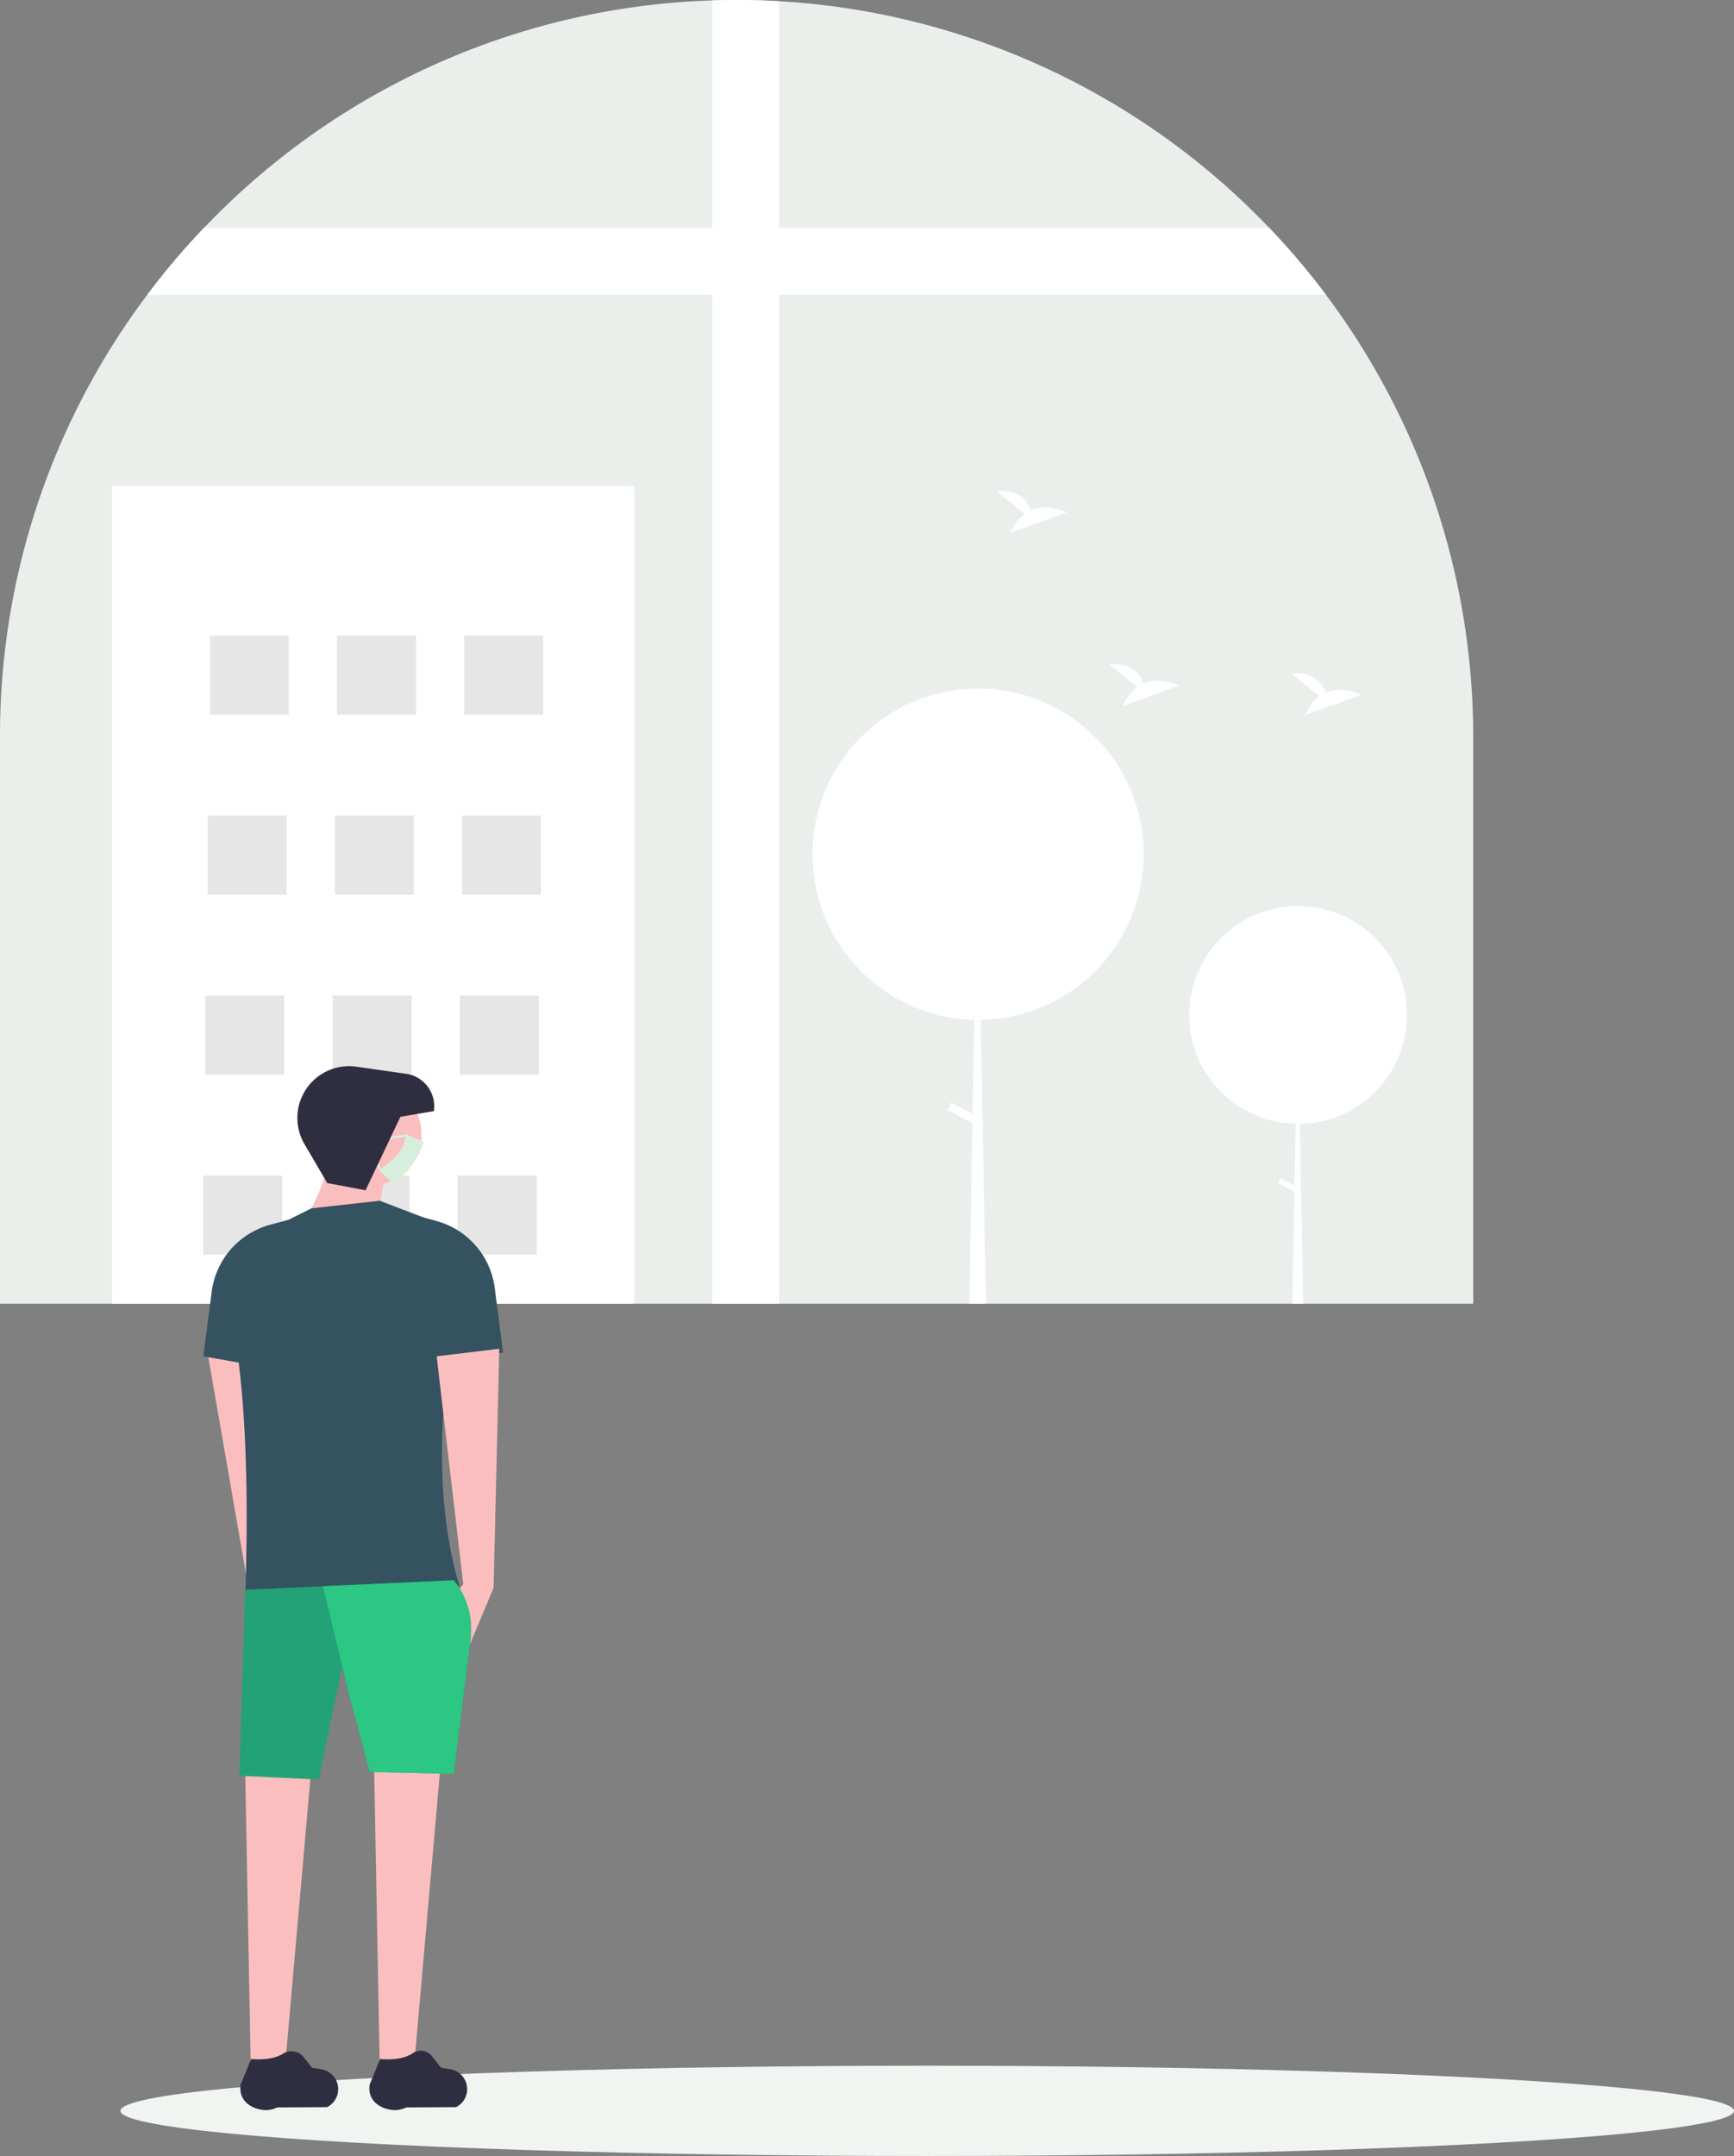 <svg xmlns="http://www.w3.org/2000/svg" width="480.369" height="597" viewBox="0 0 480.369 597">
    <rect x="0" y="0" width="480.369" height="597" fill="#808080" stroke="none"/>
    <defs>
        <clipPath id="prefix__clip-path">
            <path id="prefix__Path_1192" d="M834.874 509.847l21.987 1.051 6.391-31.005 7.761 28.9 23.245.526 4.646-37.346a21.6 21.6 0 0 0-4.646-16.256l-57.807 2.628z" class="prefix__cls-1" data-name="Path 1192" transform="translate(-834.874 -455.719)"/>
        </clipPath>
        <style>
            .prefix__cls-1{fill:#2bc783}.prefix__cls-4{fill:#fff}.prefix__cls-5{fill:#e6e6e6}.prefix__cls-6{fill:#fbbebe}.prefix__cls-7{fill:#2f2e41}.prefix__cls-8{fill:#355261}.prefix__cls-10{fill:#d8eedd}
        </style>
    </defs>
    <g id="prefix__mobile-illu" transform="translate(-25.631 30)">
        <ellipse id="prefix__Ellipse_264" cx="223.5" cy="12.5" fill="#f1f5f2" data-name="Ellipse 264" rx="223.5" ry="12.5" transform="translate(59 542)"/>
        <g id="prefix__Group_1115" data-name="Group 1115" transform="translate(25.631 -30)">
            <path id="prefix__Path_815" fill="#ebefec" d="M475.407 286.089v156.935H883.53V286.089A204.052 204.052 0 0 0 691.248 82.36q-5.837-.341-11.779-.333c-2.25 0-4.5.033-6.727.114a203.383 203.383 0 0 0-137.56 59.653c-1.1 1.1-2.185 2.218-3.274 3.339a205.563 205.563 0 0 0-15.7 18.514 203.141 203.141 0 0 0-40.801 122.442z" data-name="Path 815" transform="translate(-475.407 -82.024)"/>
            <path id="prefix__Path_816" d="M712.092 82.141v360.88H730.6V82.36q-5.844-.341-11.781-.337c-2.251 0-4.498.034-6.727.118z" class="prefix__cls-4" data-name="Path 816" transform="translate(-514.759 -82.023)"/>
            <path id="prefix__Path_817" d="M525.633 178.223h326.513a204.658 204.658 0 0 0-15.694-18.513H541.326a204.638 204.638 0 0 0-15.693 18.513z" class="prefix__cls-4" data-name="Path 817" transform="translate(-484.825 -96.599)"/>
            <path id="prefix__Rectangle_489" d="M0 0H144.644V226.362H0z" class="prefix__cls-4" data-name="Rectangle 489" transform="translate(31.066 134.638)"/>
            <path id="prefix__Rectangle_490" d="M0 0H21.879V21.879H0z" class="prefix__cls-5" data-name="Rectangle 490" transform="translate(128.61 176.007)"/>
            <path id="prefix__Rectangle_491" d="M0 0H21.879V21.879H0z" class="prefix__cls-5" data-name="Rectangle 491" transform="translate(93.36 176.007)"/>
            <path id="prefix__Rectangle_492" d="M0 0H21.879V21.879H0z" class="prefix__cls-5" data-name="Rectangle 492" transform="translate(58.11 176.007)"/>
            <path id="prefix__Rectangle_493" d="M0 0H21.879V21.879H0z" class="prefix__cls-5" data-name="Rectangle 493" transform="translate(128.002 225.842)"/>
            <path id="prefix__Rectangle_494" d="M0 0H21.879V21.879H0z" class="prefix__cls-5" data-name="Rectangle 494" transform="translate(92.752 225.842)"/>
            <path id="prefix__Rectangle_495" d="M0 0H21.879V21.879H0z" class="prefix__cls-5" data-name="Rectangle 495" transform="translate(57.503 225.842)"/>
            <path id="prefix__Rectangle_496" d="M0 0H21.879V21.879H0z" class="prefix__cls-5" data-name="Rectangle 496" transform="translate(127.395 275.679)"/>
            <path id="prefix__Rectangle_497" d="M0 0H21.879V21.879H0z" class="prefix__cls-5" data-name="Rectangle 497" transform="translate(92.144 275.679)"/>
            <path id="prefix__Rectangle_498" d="M0 0H21.879V21.879H0z" class="prefix__cls-5" data-name="Rectangle 498" transform="translate(56.896 275.679)"/>
            <path id="prefix__Rectangle_499" d="M0 0H21.879V21.879H0z" class="prefix__cls-5" data-name="Rectangle 499" transform="translate(126.787 325.514)"/>
            <path id="prefix__Rectangle_500" d="M0 0H21.879V21.879H0z" class="prefix__cls-5" data-name="Rectangle 500" transform="translate(91.537 325.514)"/>
            <path id="prefix__Rectangle_501" d="M0 0H21.879V21.879H0z" class="prefix__cls-5" data-name="Rectangle 501" transform="translate(56.287 325.514)"/>
            <path id="prefix__Rectangle_502" d="M0 0H21.879V21.879H0z" class="prefix__cls-5" data-name="Rectangle 502" transform="translate(126.787 325.514)"/>
            <path id="prefix__Rectangle_503" d="M0 0H21.879V21.879H0z" class="prefix__cls-5" data-name="Rectangle 503" transform="translate(91.537 325.514)"/>
            <path id="prefix__Rectangle_504" d="M0 0H21.879V21.879H0z" class="prefix__cls-5" data-name="Rectangle 504" transform="translate(56.287 325.514)"/>
            <circle id="prefix__Ellipse_215" cx="30.155" cy="30.155" r="30.155" class="prefix__cls-4" data-name="Ellipse 215" transform="translate(329.457 250.898)"/>
            <path id="prefix__Path_818" d="M353.667 425.909h2.941l-.918-49.8-.552-30.147h-.081l-.528 30.147-.292 17.149-.033 1.665z" class="prefix__cls-4" data-name="Path 818" transform="translate(4.39 -64.91)"/>
            <path id="prefix__Rectangle_505" d="M0 0H1.491V5.633H0z" class="prefix__cls-4" data-name="Rectangle 505" transform="rotate(117.766 80.583 273.034)"/>
            <circle id="prefix__Ellipse_216" cx="45.856" cy="45.856" r="45.856" class="prefix__cls-4" data-name="Ellipse 216" transform="translate(225.102 190.681)"/>
            <path id="prefix__Path_819" d="M461.837 415.628h4.59l-.951-51.675-.5-26.939-.845-45.851h-.13l-.8 45.843-.455 26.086-.049 2.535z" class="prefix__cls-4" data-name="Path 819" transform="translate(-193.304 -54.628)"/>
            <path id="prefix__Rectangle_506" d="M0 0H2.268V8.566H0z" class="prefix__cls-4" data-name="Rectangle 506" transform="rotate(117.766 42.195 236.499)"/>
            <path id="prefix__Path_820" d="M521.327 317.839l-7.746-6.2c6.018-.664 8.49 2.618 9.5 5.216 4.7-1.952 9.819.606 9.819.606l-15.5 5.627a11.729 11.729 0 0 1 3.924-5.253z" class="prefix__cls-4" data-name="Path 820" transform="translate(-155.789 -125.089)"/>
            <path id="prefix__Path_821" d="M621.8 255.689l-7.746-6.2c6.018-.664 8.49 2.618 9.5 5.216 4.7-1.952 9.819.606 9.819.606l-15.5 5.627a11.729 11.729 0 0 1 3.924-5.253z" class="prefix__cls-4" data-name="Path 821" transform="translate(-337.888 -113.428)"/>
            <path id="prefix__Path_822" d="M583.477 314.732l-7.747-6.2c6.018-.664 8.491 2.618 9.5 5.216 4.7-1.952 9.82.606 9.82.606l-15.5 5.627a11.73 11.73 0 0 1 3.924-5.253z" class="prefix__cls-4" data-name="Path 822" transform="translate(-268.429 -124.506)"/>
        </g>
        <g id="prefix__Group_1111" data-name="Group 1111" transform="translate(81.965 265.225)">
            <path id="prefix__Path_1077" d="M772.512 230.538l3.74 3.692-4.969 12.965-6.932-14.373L753 167.568l17.462-.487z" class="prefix__cls-6" data-name="Path 1077" transform="translate(-752.095 -89.687)"/>
            <path id="prefix__Path_1078" d="M675.543 472.271H685l7.357-83.557h-18.391z" class="prefix__cls-6" data-name="Path 1078" transform="translate(-626.67 -194.848)"/>
            <path id="prefix__Path_1079" d="M743.543 472.271H753l7.357-83.557h-18.391z" class="prefix__cls-6" data-name="Path 1079" transform="translate(-730.405 -194.848)"/>
            <path id="prefix__Path_1080" d="M915.164 719.41l13.81-.073a5.572 5.572 0 0 0 2.725-6.94 5.572 5.572 0 0 0-4.3-3.54l-2.609-.435-2.273-2.893a4.3 4.3 0 0 0-5.654-1.051c-2.181 1.384-5.2 1.845-8.934 1.536l-2.9 7.087c-.575 3.834 2.05 6.363 5.879 6.968a7.058 7.058 0 0 0 4.257-.659z" class="prefix__cls-7" data-name="Path 1080" transform="translate(-894.7 -431.087)"/>
            <path id="prefix__Path_1081" d="M847.164 719.295l13.81-.073a5.572 5.572 0 0 0 2.725-6.94 5.572 5.572 0 0 0-4.3-3.54l-2.609-.435-2.528-3.217a3.92 3.92 0 0 0-5.264-.815c-2.19 1.452-5.262 1.939-9.069 1.623l-2.9 7.087c-.575 3.834 2.05 6.363 5.879 6.968a7.058 7.058 0 0 0 4.256-.658z" class="prefix__cls-7" data-name="Path 1081" transform="translate(-790.965 -430.972)"/>
            <circle id="prefix__Ellipse_269" cx="14.189" cy="14.189" r="14.189" class="prefix__cls-6" data-name="Ellipse 269" transform="translate(32.056 4.68)"/>
            <path id="prefix__Path_1082" d="M879.03 252.791l23.123 1.577c-.082-7.483.245-14.26 2.1-18.393l-16.291-5.255c-.155 6.588-3.611 14.08-8.932 22.071z" class="prefix__cls-6" data-name="Path 1082" transform="translate(-853.28 -206.595)"/>
            <path id="prefix__Path_1083" d="M841.641 367.129l59.383-4.73c-7.923-26.413-5.444-61 2.628-86.929a14.962 14.962 0 0 0-9.611-13.973l-15.088-5.778-18.919 2.1-15.952 7.981a14.566 14.566 0 0 0-8.049 13.3c5.996 23.978 6.718 54.813 5.608 88.029z" class="prefix__cls-8" data-name="Path 1083" transform="translate(-830.08 -218.457)"/>
            <path id="prefix__Path_1084" d="M818.03 306.286l26.8-4.73-2.307-17.879a22.178 22.178 0 0 0-16.209-18.572l-5.132-1.387z" class="prefix__cls-8" data-name="Path 1084" transform="translate(-761.8 -222.253)"/>
            <path id="prefix__Path_1085" d="M650.323 233.878l-3.153 4.2 4.73 13.138 6.832-16.291 1.577-66.215-17.342 2.1z" class="prefix__cls-6" data-name="Path 1085" transform="translate(-578.328 -90.462)"/>
            <path id="prefix__Path_1086" d="M951.832 308.286l-26.8-4.73 2.307-17.878a22.178 22.178 0 0 1 16.209-18.572l5.132-1.387z" class="prefix__cls-8" data-name="Path 1086" transform="translate(-925.03 -223.202)"/>
            <path id="prefix__Path_1087" fill="#23a277" d="M834.874 509.847l21.987 1.051 6.391-31.005 7.761 28.9 23.245.526 4.646-37.346a21.6 21.6 0 0 0-4.646-16.256l-57.807 2.628z" data-name="Path 1087" transform="translate(-824.889 -313.354)"/>
            <ellipse id="prefix__Ellipse_270" cx="2.628" cy="3.153" class="prefix__cls-6" data-name="Ellipse 270" rx="2.628" ry="3.153" transform="translate(48.61 19.657)"/>
            <g id="prefix__Group_1112" data-name="Group 1112" transform="translate(45.78 18.861)">
                <path id="prefix__Path_590" d="M255 228.339l3.734 3.552c3.845-1.935 7.559-7.149 8.608-11.422l-4.9-2.053c-.321 4.358-3.414 7.256-7.442 9.923z" class="prefix__cls-10" data-name="Path 590" transform="translate(-252.122 -218.416)"/>
                <path id="prefix__Path_591" d="M265.616 220.277a.312.312 0 0 0 .044 0l8.683-1.24a.31.31 0 0 0-.087-.614l-8.683 1.24a.31.31 0 0 0 .043.617z" class="prefix__cls-10" data-name="Path 591" transform="translate(-263.671 -218.416)"/>
                <path id="prefix__Path_592" d="M286.424 234.232a.31.31 0 0 0 .27-.462l-2.877-5.121a.31.31 0 0 0-.54.3l2.877 5.121a.309.309 0 0 0 .27.158z" class="prefix__cls-10" data-name="Path 592" transform="translate(-283.237 -224.309)"/>
            </g>
            <path id="prefix__Path_1088" d="M873.215 219.186l-10.61-2.009-6.312-10.783a14.336 14.336 0 0 1 1.678-16.79 14.336 14.336 0 0 1 12.721-4.644l13.751 1.964a9.08 9.08 0 0 1 7.7 10.336l-9.262 1.576z" class="prefix__cls-7" data-name="Path 1088" transform="translate(-828.283 -184.814)"/>
            <g id="prefix__Mask_Group_23" clip-path="url(#prefix__clip-path)" data-name="Mask Group 23" transform="translate(9.985 142.365)">
                <path id="prefix__Path_1191" d="M83.217 297.394L98 358.83s35.811 28.583 37.125-2.957a139.264 139.264 0 0 0-9.528-56.18H86.831z" class="prefix__cls-1" data-name="Path 1191" transform="translate(-61.261 -300.752)"/>
            </g>
        </g>
    </g>
</svg>
